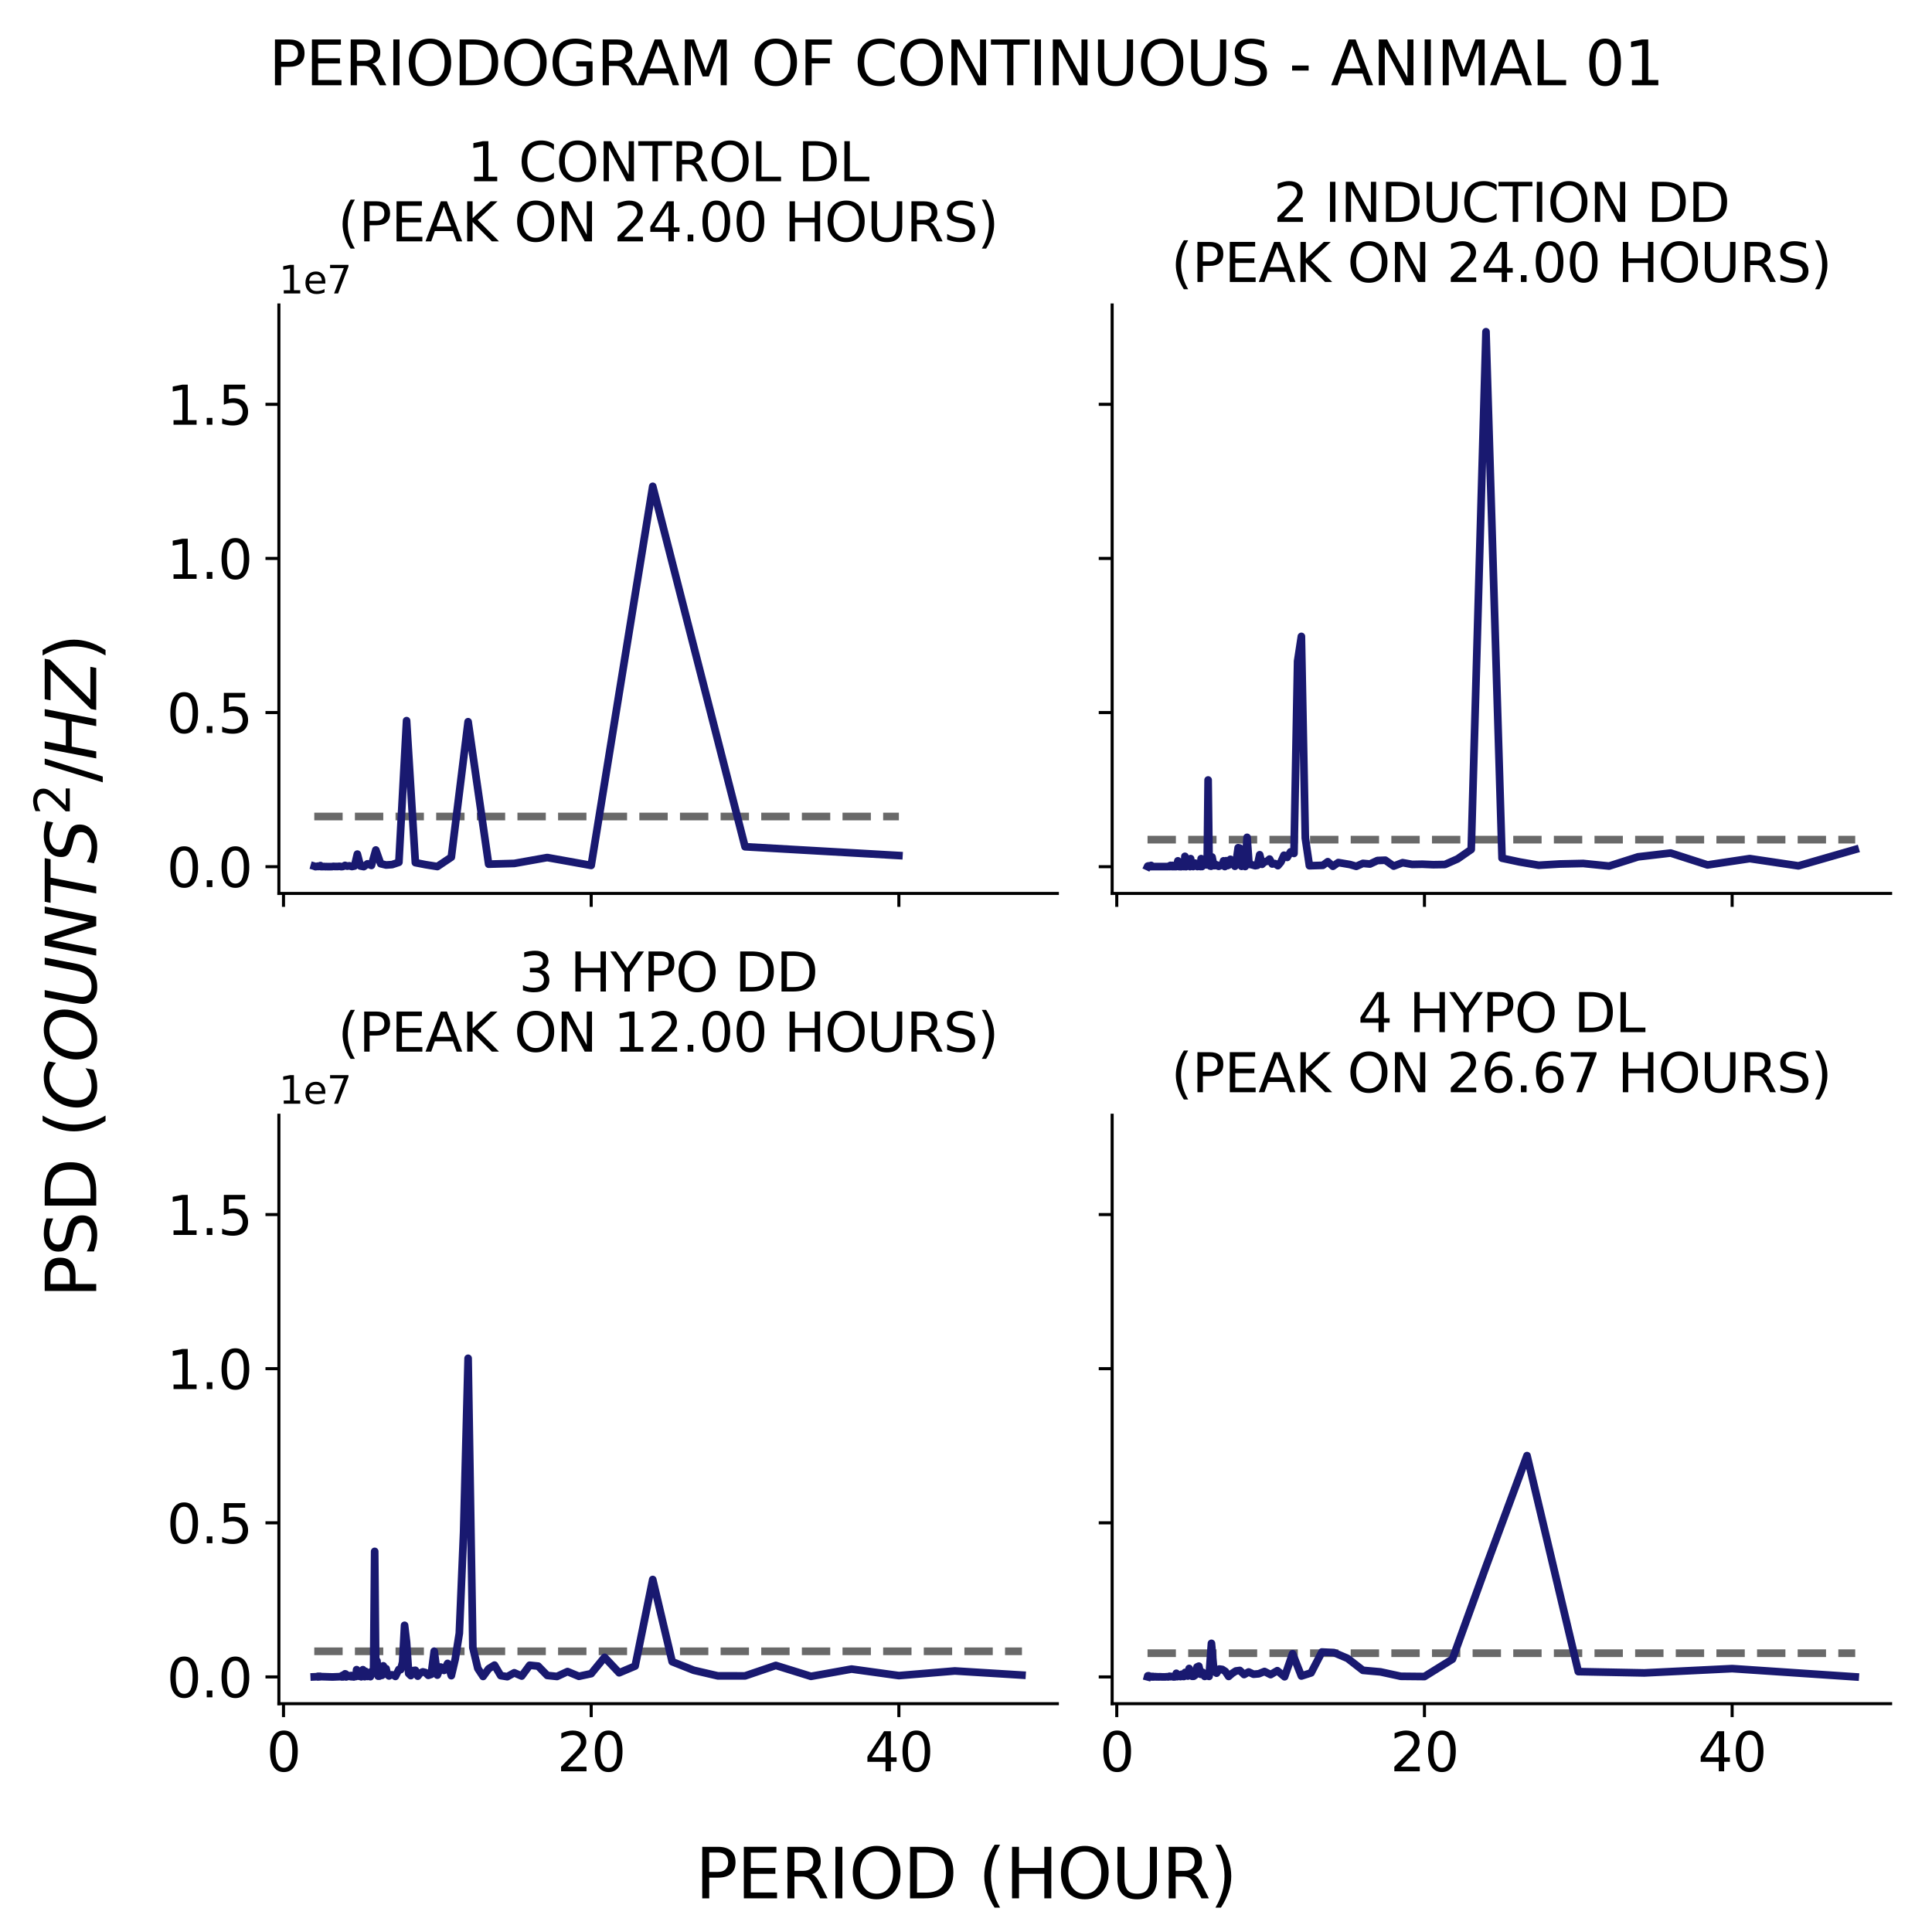 <?xml version="1.0" encoding="utf-8" standalone="no"?>
<!DOCTYPE svg PUBLIC "-//W3C//DTD SVG 1.1//EN"
  "http://www.w3.org/Graphics/SVG/1.1/DTD/svg11.dtd">
<svg xmlns:xlink="http://www.w3.org/1999/xlink" width="504pt" height="504pt" viewBox="0 0 504 504" xmlns="http://www.w3.org/2000/svg" version="1.1">
 <defs>
  <style type="text/css">*{stroke-linejoin: round; stroke-linecap: butt}</style>
 </defs>
 <g id="figure_1">
  <g id="patch_1">
   <path d="M 0 504 
L 504 504 
L 504 0 
L 0 0 
z
" style="fill: #ffffff"/>
  </g>
  <g id="axes_1">
   <g id="patch_2">
    <path d="M 72.754 233.07 
L 275.827 233.07 
L 275.827 79.56 
L 72.754 79.56 
z
" style="fill: #ffffff"/>
   </g>
   <g id="matplotlib.axis_1">
    <g id="xtick_1">
     <g id="line2d_1">
      <defs>
       <path id="m8d2df4ba5f" d="M 0 0 
L 0 3.5 
" style="stroke: #000000; stroke-width: 0.8"/>
      </defs>
      <g>
       <use xlink:href="#m8d2df4ba5f" x="73.958" y="233.07" style="stroke: #000000; stroke-width: 0.8"/>
      </g>
     </g>
    </g>
    <g id="xtick_2">
     <g id="line2d_2">
      <g>
       <use xlink:href="#m8d2df4ba5f" x="154.224" y="233.07" style="stroke: #000000; stroke-width: 0.8"/>
      </g>
     </g>
    </g>
    <g id="xtick_3">
     <g id="line2d_3">
      <g>
       <use xlink:href="#m8d2df4ba5f" x="234.49" y="233.07" style="stroke: #000000; stroke-width: 0.8"/>
      </g>
     </g>
    </g>
   </g>
   <g id="matplotlib.axis_2">
    <g id="ytick_1">
     <g id="line2d_4">
      <defs>
       <path id="m2bab81c37e" d="M 0 0 
L -3.5 0 
" style="stroke: #000000; stroke-width: 0.8"/>
      </defs>
      <g>
       <use xlink:href="#m2bab81c37e" x="72.754" y="226.092" style="stroke: #000000; stroke-width: 0.8"/>
      </g>
     </g>
     <g id="text_1">
      <!-- 0.0 -->
      <g transform="translate(43.49 231.411) scale(0.14 -0.14)">
       <defs>
        <path id="DejaVuSans-30" d="M 2034 4250 
Q 1547 4250 1301 3770 
Q 1056 3291 1056 2328 
Q 1056 1369 1301 889 
Q 1547 409 2034 409 
Q 2525 409 2770 889 
Q 3016 1369 3016 2328 
Q 3016 3291 2770 3770 
Q 2525 4250 2034 4250 
z
M 2034 4750 
Q 2819 4750 3233 4129 
Q 3647 3509 3647 2328 
Q 3647 1150 3233 529 
Q 2819 -91 2034 -91 
Q 1250 -91 836 529 
Q 422 1150 422 2328 
Q 422 3509 836 4129 
Q 1250 4750 2034 4750 
z
" transform="scale(0.016)"/>
        <path id="DejaVuSans-2e" d="M 684 794 
L 1344 794 
L 1344 0 
L 684 0 
L 684 794 
z
" transform="scale(0.016)"/>
       </defs>
       <use xlink:href="#DejaVuSans-30"/>
       <use xlink:href="#DejaVuSans-2e" x="63.623"/>
       <use xlink:href="#DejaVuSans-30" x="95.41"/>
      </g>
     </g>
    </g>
    <g id="ytick_2">
     <g id="line2d_5">
      <g>
       <use xlink:href="#m2bab81c37e" x="72.754" y="185.886" style="stroke: #000000; stroke-width: 0.8"/>
      </g>
     </g>
     <g id="text_2">
      <!-- 0.5 -->
      <g transform="translate(43.49 191.205) scale(0.14 -0.14)">
       <defs>
        <path id="DejaVuSans-35" d="M 691 4666 
L 3169 4666 
L 3169 4134 
L 1269 4134 
L 1269 2991 
Q 1406 3038 1543 3061 
Q 1681 3084 1819 3084 
Q 2600 3084 3056 2656 
Q 3513 2228 3513 1497 
Q 3513 744 3044 326 
Q 2575 -91 1722 -91 
Q 1428 -91 1123 -41 
Q 819 9 494 109 
L 494 744 
Q 775 591 1075 516 
Q 1375 441 1709 441 
Q 2250 441 2565 725 
Q 2881 1009 2881 1497 
Q 2881 1984 2565 2268 
Q 2250 2553 1709 2553 
Q 1456 2553 1204 2497 
Q 953 2441 691 2322 
L 691 4666 
z
" transform="scale(0.016)"/>
       </defs>
       <use xlink:href="#DejaVuSans-30"/>
       <use xlink:href="#DejaVuSans-2e" x="63.623"/>
       <use xlink:href="#DejaVuSans-35" x="95.41"/>
      </g>
     </g>
    </g>
    <g id="ytick_3">
     <g id="line2d_6">
      <g>
       <use xlink:href="#m2bab81c37e" x="72.754" y="145.68" style="stroke: #000000; stroke-width: 0.8"/>
      </g>
     </g>
     <g id="text_3">
      <!-- 1.0 -->
      <g transform="translate(43.49 150.999) scale(0.14 -0.14)">
       <defs>
        <path id="DejaVuSans-31" d="M 794 531 
L 1825 531 
L 1825 4091 
L 703 3866 
L 703 4441 
L 1819 4666 
L 2450 4666 
L 2450 531 
L 3481 531 
L 3481 0 
L 794 0 
L 794 531 
z
" transform="scale(0.016)"/>
       </defs>
       <use xlink:href="#DejaVuSans-31"/>
       <use xlink:href="#DejaVuSans-2e" x="63.623"/>
       <use xlink:href="#DejaVuSans-30" x="95.41"/>
      </g>
     </g>
    </g>
    <g id="ytick_4">
     <g id="line2d_7">
      <g>
       <use xlink:href="#m2bab81c37e" x="72.754" y="105.474" style="stroke: #000000; stroke-width: 0.8"/>
      </g>
     </g>
     <g id="text_4">
      <!-- 1.5 -->
      <g transform="translate(43.49 110.793) scale(0.14 -0.14)">
       <use xlink:href="#DejaVuSans-31"/>
       <use xlink:href="#DejaVuSans-2e" x="63.623"/>
       <use xlink:href="#DejaVuSans-35" x="95.41"/>
      </g>
     </g>
    </g>
    <g id="text_5">
     <!-- 1e7 -->
     <g transform="translate(72.754 76.56) scale(0.1 -0.1)">
      <defs>
       <path id="DejaVuSans-65" d="M 3597 1894 
L 3597 1613 
L 953 1613 
Q 991 1019 1311 708 
Q 1631 397 2203 397 
Q 2534 397 2845 478 
Q 3156 559 3463 722 
L 3463 178 
Q 3153 47 2828 -22 
Q 2503 -91 2169 -91 
Q 1331 -91 842 396 
Q 353 884 353 1716 
Q 353 2575 817 3079 
Q 1281 3584 2069 3584 
Q 2775 3584 3186 3129 
Q 3597 2675 3597 1894 
z
M 3022 2063 
Q 3016 2534 2758 2815 
Q 2500 3097 2075 3097 
Q 1594 3097 1305 2825 
Q 1016 2553 972 2059 
L 3022 2063 
z
" transform="scale(0.016)"/>
       <path id="DejaVuSans-37" d="M 525 4666 
L 3525 4666 
L 3525 4397 
L 1831 0 
L 1172 0 
L 2766 4134 
L 525 4134 
L 525 4666 
z
" transform="scale(0.016)"/>
      </defs>
      <use xlink:href="#DejaVuSans-31"/>
      <use xlink:href="#DejaVuSans-65" x="63.623"/>
      <use xlink:href="#DejaVuSans-37" x="125.146"/>
     </g>
    </g>
   </g>
   <g id="line2d_8">
    <path d="M 81.985 213.008 
L 234.49 213.008 
" clip-path="url(#p934948c704)" style="fill: none; stroke-dasharray: 7.4,3.2; stroke-dashoffset: 0; stroke: #696969; stroke-width: 2"/>
   </g>
   <g id="line2d_9">
    <path d="M 234.49 223.18 
L 194.357 220.889 
L 170.277 126.871 
L 154.224 225.761 
L 142.757 223.706 
L 134.157 225.242 
L 127.469 225.433 
L 122.118 188.276 
L 117.739 223.608 
L 114.091 226.053 
L 111.004 225.559 
L 108.358 225.041 
L 106.064 187.996 
L 104.058 224.953 
L 102.287 225.547 
L 100.713 225.654 
L 99.305 225.315 
L 98.038 221.738 
L 96.891 225.765 
L 95.849 225.346 
L 94.897 226.078 
L 94.024 225.915 
L 93.222 222.812 
L 92.481 225.919 
L 91.795 226.053 
L 91.158 225.866 
L 90.565 225.952 
L 90.011 225.755 
L 89.493 226.033 
L 89.008 226.085 
L 88.552 225.989 
L 88.123 226.048 
L 87.718 226.036 
L 87.336 226.044 
L 86.974 226.002 
L 86.632 226.072 
L 86.307 226.077 
L 85.998 226.079 
L 85.704 226.081 
L 85.425 226.08 
L 85.158 226.067 
L 84.903 226.086 
L 84.66 226.054 
L 84.427 226.058 
L 84.205 226.07 
L 83.991 226.056 
L 83.786 226.078 
L 83.59 225.803 
L 83.401 225.982 
L 83.219 226.038 
L 83.045 226.035 
L 82.876 225.953 
L 82.714 226.052 
L 82.558 226.039 
L 82.407 226.084 
L 82.261 226.077 
L 82.121 225.994 
L 81.985 225.955 
" clip-path="url(#p934948c704)" style="fill: none; stroke: #191970; stroke-width: 2; stroke-linecap: square"/>
   </g>
   <g id="patch_3">
    <path d="M 72.754 233.07 
L 72.754 79.56 
" style="fill: none; stroke: #000000; stroke-width: 0.8; stroke-linejoin: miter; stroke-linecap: square"/>
   </g>
   <g id="patch_4">
    <path d="M 72.754 233.07 
L 275.827 233.07 
" style="fill: none; stroke: #000000; stroke-width: 0.8; stroke-linejoin: miter; stroke-linecap: square"/>
   </g>
   <g id="text_6">
    <!-- 1 CONTROL DL -->
    <g transform="translate(121.912 47.285) scale(0.14 -0.14)">
     <defs>
      <path id="DejaVuSans-20" transform="scale(0.016)"/>
      <path id="DejaVuSans-43" d="M 4122 4306 
L 4122 3641 
Q 3803 3938 3442 4084 
Q 3081 4231 2675 4231 
Q 1875 4231 1450 3742 
Q 1025 3253 1025 2328 
Q 1025 1406 1450 917 
Q 1875 428 2675 428 
Q 3081 428 3442 575 
Q 3803 722 4122 1019 
L 4122 359 
Q 3791 134 3420 21 
Q 3050 -91 2638 -91 
Q 1578 -91 968 557 
Q 359 1206 359 2328 
Q 359 3453 968 4101 
Q 1578 4750 2638 4750 
Q 3056 4750 3426 4639 
Q 3797 4528 4122 4306 
z
" transform="scale(0.016)"/>
      <path id="DejaVuSans-4f" d="M 2522 4238 
Q 1834 4238 1429 3725 
Q 1025 3213 1025 2328 
Q 1025 1447 1429 934 
Q 1834 422 2522 422 
Q 3209 422 3611 934 
Q 4013 1447 4013 2328 
Q 4013 3213 3611 3725 
Q 3209 4238 2522 4238 
z
M 2522 4750 
Q 3503 4750 4090 4092 
Q 4678 3434 4678 2328 
Q 4678 1225 4090 567 
Q 3503 -91 2522 -91 
Q 1538 -91 948 565 
Q 359 1222 359 2328 
Q 359 3434 948 4092 
Q 1538 4750 2522 4750 
z
" transform="scale(0.016)"/>
      <path id="DejaVuSans-4e" d="M 628 4666 
L 1478 4666 
L 3547 763 
L 3547 4666 
L 4159 4666 
L 4159 0 
L 3309 0 
L 1241 3903 
L 1241 0 
L 628 0 
L 628 4666 
z
" transform="scale(0.016)"/>
      <path id="DejaVuSans-54" d="M -19 4666 
L 3928 4666 
L 3928 4134 
L 2272 4134 
L 2272 0 
L 1638 0 
L 1638 4134 
L -19 4134 
L -19 4666 
z
" transform="scale(0.016)"/>
      <path id="DejaVuSans-52" d="M 2841 2188 
Q 3044 2119 3236 1894 
Q 3428 1669 3622 1275 
L 4263 0 
L 3584 0 
L 2988 1197 
Q 2756 1666 2539 1819 
Q 2322 1972 1947 1972 
L 1259 1972 
L 1259 0 
L 628 0 
L 628 4666 
L 2053 4666 
Q 2853 4666 3247 4331 
Q 3641 3997 3641 3322 
Q 3641 2881 3436 2590 
Q 3231 2300 2841 2188 
z
M 1259 4147 
L 1259 2491 
L 2053 2491 
Q 2509 2491 2742 2702 
Q 2975 2913 2975 3322 
Q 2975 3731 2742 3939 
Q 2509 4147 2053 4147 
L 1259 4147 
z
" transform="scale(0.016)"/>
      <path id="DejaVuSans-4c" d="M 628 4666 
L 1259 4666 
L 1259 531 
L 3531 531 
L 3531 0 
L 628 0 
L 628 4666 
z
" transform="scale(0.016)"/>
      <path id="DejaVuSans-44" d="M 1259 4147 
L 1259 519 
L 2022 519 
Q 2988 519 3436 956 
Q 3884 1394 3884 2338 
Q 3884 3275 3436 3711 
Q 2988 4147 2022 4147 
L 1259 4147 
z
M 628 4666 
L 1925 4666 
Q 3281 4666 3915 4102 
Q 4550 3538 4550 2338 
Q 4550 1131 3912 565 
Q 3275 0 1925 0 
L 628 0 
L 628 4666 
z
" transform="scale(0.016)"/>
     </defs>
     <use xlink:href="#DejaVuSans-31"/>
     <use xlink:href="#DejaVuSans-20" x="63.623"/>
     <use xlink:href="#DejaVuSans-43" x="95.41"/>
     <use xlink:href="#DejaVuSans-4f" x="165.234"/>
     <use xlink:href="#DejaVuSans-4e" x="243.945"/>
     <use xlink:href="#DejaVuSans-54" x="318.75"/>
     <use xlink:href="#DejaVuSans-52" x="379.834"/>
     <use xlink:href="#DejaVuSans-4f" x="449.316"/>
     <use xlink:href="#DejaVuSans-4c" x="528.027"/>
     <use xlink:href="#DejaVuSans-20" x="583.74"/>
     <use xlink:href="#DejaVuSans-44" x="615.527"/>
     <use xlink:href="#DejaVuSans-4c" x="692.529"/>
    </g>
    <!-- (PEAK ON 24.00 HOURS) -->
    <g transform="translate(88.139 62.962) scale(0.14 -0.14)">
     <defs>
      <path id="DejaVuSans-28" d="M 1984 4856 
Q 1566 4138 1362 3434 
Q 1159 2731 1159 2009 
Q 1159 1288 1364 580 
Q 1569 -128 1984 -844 
L 1484 -844 
Q 1016 -109 783 600 
Q 550 1309 550 2009 
Q 550 2706 781 3412 
Q 1013 4119 1484 4856 
L 1984 4856 
z
" transform="scale(0.016)"/>
      <path id="DejaVuSans-50" d="M 1259 4147 
L 1259 2394 
L 2053 2394 
Q 2494 2394 2734 2622 
Q 2975 2850 2975 3272 
Q 2975 3691 2734 3919 
Q 2494 4147 2053 4147 
L 1259 4147 
z
M 628 4666 
L 2053 4666 
Q 2838 4666 3239 4311 
Q 3641 3956 3641 3272 
Q 3641 2581 3239 2228 
Q 2838 1875 2053 1875 
L 1259 1875 
L 1259 0 
L 628 0 
L 628 4666 
z
" transform="scale(0.016)"/>
      <path id="DejaVuSans-45" d="M 628 4666 
L 3578 4666 
L 3578 4134 
L 1259 4134 
L 1259 2753 
L 3481 2753 
L 3481 2222 
L 1259 2222 
L 1259 531 
L 3634 531 
L 3634 0 
L 628 0 
L 628 4666 
z
" transform="scale(0.016)"/>
      <path id="DejaVuSans-41" d="M 2188 4044 
L 1331 1722 
L 3047 1722 
L 2188 4044 
z
M 1831 4666 
L 2547 4666 
L 4325 0 
L 3669 0 
L 3244 1197 
L 1141 1197 
L 716 0 
L 50 0 
L 1831 4666 
z
" transform="scale(0.016)"/>
      <path id="DejaVuSans-4b" d="M 628 4666 
L 1259 4666 
L 1259 2694 
L 3353 4666 
L 4166 4666 
L 1850 2491 
L 4331 0 
L 3500 0 
L 1259 2247 
L 1259 0 
L 628 0 
L 628 4666 
z
" transform="scale(0.016)"/>
      <path id="DejaVuSans-32" d="M 1228 531 
L 3431 531 
L 3431 0 
L 469 0 
L 469 531 
Q 828 903 1448 1529 
Q 2069 2156 2228 2338 
Q 2531 2678 2651 2914 
Q 2772 3150 2772 3378 
Q 2772 3750 2511 3984 
Q 2250 4219 1831 4219 
Q 1534 4219 1204 4116 
Q 875 4013 500 3803 
L 500 4441 
Q 881 4594 1212 4672 
Q 1544 4750 1819 4750 
Q 2544 4750 2975 4387 
Q 3406 4025 3406 3419 
Q 3406 3131 3298 2873 
Q 3191 2616 2906 2266 
Q 2828 2175 2409 1742 
Q 1991 1309 1228 531 
z
" transform="scale(0.016)"/>
      <path id="DejaVuSans-34" d="M 2419 4116 
L 825 1625 
L 2419 1625 
L 2419 4116 
z
M 2253 4666 
L 3047 4666 
L 3047 1625 
L 3713 1625 
L 3713 1100 
L 3047 1100 
L 3047 0 
L 2419 0 
L 2419 1100 
L 313 1100 
L 313 1709 
L 2253 4666 
z
" transform="scale(0.016)"/>
      <path id="DejaVuSans-48" d="M 628 4666 
L 1259 4666 
L 1259 2753 
L 3553 2753 
L 3553 4666 
L 4184 4666 
L 4184 0 
L 3553 0 
L 3553 2222 
L 1259 2222 
L 1259 0 
L 628 0 
L 628 4666 
z
" transform="scale(0.016)"/>
      <path id="DejaVuSans-55" d="M 556 4666 
L 1191 4666 
L 1191 1831 
Q 1191 1081 1462 751 
Q 1734 422 2344 422 
Q 2950 422 3222 751 
Q 3494 1081 3494 1831 
L 3494 4666 
L 4128 4666 
L 4128 1753 
Q 4128 841 3676 375 
Q 3225 -91 2344 -91 
Q 1459 -91 1007 375 
Q 556 841 556 1753 
L 556 4666 
z
" transform="scale(0.016)"/>
      <path id="DejaVuSans-53" d="M 3425 4513 
L 3425 3897 
Q 3066 4069 2747 4153 
Q 2428 4238 2131 4238 
Q 1616 4238 1336 4038 
Q 1056 3838 1056 3469 
Q 1056 3159 1242 3001 
Q 1428 2844 1947 2747 
L 2328 2669 
Q 3034 2534 3370 2195 
Q 3706 1856 3706 1288 
Q 3706 609 3251 259 
Q 2797 -91 1919 -91 
Q 1588 -91 1214 -16 
Q 841 59 441 206 
L 441 856 
Q 825 641 1194 531 
Q 1563 422 1919 422 
Q 2459 422 2753 634 
Q 3047 847 3047 1241 
Q 3047 1584 2836 1778 
Q 2625 1972 2144 2069 
L 1759 2144 
Q 1053 2284 737 2584 
Q 422 2884 422 3419 
Q 422 4038 858 4394 
Q 1294 4750 2059 4750 
Q 2388 4750 2728 4690 
Q 3069 4631 3425 4513 
z
" transform="scale(0.016)"/>
      <path id="DejaVuSans-29" d="M 513 4856 
L 1013 4856 
Q 1481 4119 1714 3412 
Q 1947 2706 1947 2009 
Q 1947 1309 1714 600 
Q 1481 -109 1013 -844 
L 513 -844 
Q 928 -128 1133 580 
Q 1338 1288 1338 2009 
Q 1338 2731 1133 3434 
Q 928 4138 513 4856 
z
" transform="scale(0.016)"/>
     </defs>
     <use xlink:href="#DejaVuSans-28"/>
     <use xlink:href="#DejaVuSans-50" x="39.014"/>
     <use xlink:href="#DejaVuSans-45" x="99.316"/>
     <use xlink:href="#DejaVuSans-41" x="162.5"/>
     <use xlink:href="#DejaVuSans-4b" x="230.908"/>
     <use xlink:href="#DejaVuSans-20" x="296.484"/>
     <use xlink:href="#DejaVuSans-4f" x="328.271"/>
     <use xlink:href="#DejaVuSans-4e" x="406.982"/>
     <use xlink:href="#DejaVuSans-20" x="481.787"/>
     <use xlink:href="#DejaVuSans-32" x="513.574"/>
     <use xlink:href="#DejaVuSans-34" x="577.197"/>
     <use xlink:href="#DejaVuSans-2e" x="640.82"/>
     <use xlink:href="#DejaVuSans-30" x="672.607"/>
     <use xlink:href="#DejaVuSans-30" x="736.23"/>
     <use xlink:href="#DejaVuSans-20" x="799.854"/>
     <use xlink:href="#DejaVuSans-48" x="831.641"/>
     <use xlink:href="#DejaVuSans-4f" x="906.836"/>
     <use xlink:href="#DejaVuSans-55" x="985.547"/>
     <use xlink:href="#DejaVuSans-52" x="1058.74"/>
     <use xlink:href="#DejaVuSans-53" x="1128.223"/>
     <use xlink:href="#DejaVuSans-29" x="1191.699"/>
    </g>
   </g>
  </g>
  <g id="axes_2">
   <g id="patch_5">
    <path d="M 290.127 233.07 
L 493.2 233.07 
L 493.2 79.56 
L 290.127 79.56 
z
" style="fill: #ffffff"/>
   </g>
   <g id="matplotlib.axis_3">
    <g id="xtick_4">
     <g id="line2d_10">
      <g>
       <use xlink:href="#m8d2df4ba5f" x="291.331" y="233.07" style="stroke: #000000; stroke-width: 0.8"/>
      </g>
     </g>
    </g>
    <g id="xtick_5">
     <g id="line2d_11">
      <g>
       <use xlink:href="#m8d2df4ba5f" x="371.597" y="233.07" style="stroke: #000000; stroke-width: 0.8"/>
      </g>
     </g>
    </g>
    <g id="xtick_6">
     <g id="line2d_12">
      <g>
       <use xlink:href="#m8d2df4ba5f" x="451.863" y="233.07" style="stroke: #000000; stroke-width: 0.8"/>
      </g>
     </g>
    </g>
   </g>
   <g id="matplotlib.axis_4">
    <g id="ytick_5">
     <g id="line2d_13">
      <g>
       <use xlink:href="#m2bab81c37e" x="290.127" y="226.092" style="stroke: #000000; stroke-width: 0.8"/>
      </g>
     </g>
    </g>
    <g id="ytick_6">
     <g id="line2d_14">
      <g>
       <use xlink:href="#m2bab81c37e" x="290.127" y="185.886" style="stroke: #000000; stroke-width: 0.8"/>
      </g>
     </g>
    </g>
    <g id="ytick_7">
     <g id="line2d_15">
      <g>
       <use xlink:href="#m2bab81c37e" x="290.127" y="145.68" style="stroke: #000000; stroke-width: 0.8"/>
      </g>
     </g>
    </g>
    <g id="ytick_8">
     <g id="line2d_16">
      <g>
       <use xlink:href="#m2bab81c37e" x="290.127" y="105.474" style="stroke: #000000; stroke-width: 0.8"/>
      </g>
     </g>
    </g>
   </g>
   <g id="line2d_17">
    <path d="M 299.358 219.042 
L 483.969 219.042 
" clip-path="url(#p0159933bfd)" style="fill: none; stroke-dasharray: 7.4,3.2; stroke-dashoffset: 0; stroke: #696969; stroke-width: 2"/>
   </g>
   <g id="line2d_18">
    <path d="M 483.969 221.609 
L 469.151 225.875 
L 456.45 223.984 
L 445.442 225.634 
L 435.81 222.53 
L 427.311 223.526 
L 419.757 225.93 
L 412.997 225.25 
L 406.914 225.388 
L 401.41 225.717 
L 396.406 224.856 
L 391.838 223.877 
L 387.65 86.538 
L 383.797 221.599 
L 380.241 224.064 
L 376.948 225.521 
L 373.89 225.571 
L 371.043 225.448 
L 368.386 225.499 
L 365.901 225.046 
L 363.57 225.942 
L 361.381 224.401 
L 359.321 224.486 
L 357.378 225.396 
L 355.544 225.23 
L 353.808 226.004 
L 352.164 225.527 
L 349.123 225.013 
L 347.713 225.985 
L 346.371 224.793 
L 345.091 225.735 
L 341.584 225.842 
L 340.515 218.629 
L 339.491 166.021 
L 338.508 172.472 
L 337.564 222.631 
L 336.658 222.226 
L 335.786 223.673 
L 334.947 223.103 
L 334.14 224.903 
L 333.361 225.824 
L 332.611 225.28 
L 331.886 225.389 
L 331.187 224.105 
L 330.512 224.695 
L 329.859 224.841 
L 329.227 225.473 
L 328.616 222.979 
L 328.024 225.73 
L 327.451 225.839 
L 326.356 225.534 
L 325.833 225.483 
L 325.326 218.438 
L 324.833 226.047 
L 324.355 225.04 
L 323.89 225.998 
L 323.437 221.244 
L 322.998 221.144 
L 322.57 224.175 
L 322.153 225.983 
L 321.748 224.796 
L 321.353 224.716 
L 320.968 224.169 
L 320.593 225.641 
L 320.227 225.8 
L 319.87 224.529 
L 319.522 226.059 
L 319.182 224.565 
L 318.851 225.758 
L 318.527 225.734 
L 317.902 225.994 
L 317.6 225.687 
L 317.305 225.827 
L 317.016 225.452 
L 316.734 225.825 
L 316.458 224.899 
L 316.188 223.566 
L 315.923 225.979 
L 315.664 225.908 
L 315.411 224.036 
L 315.163 203.476 
L 314.919 225.382 
L 314.681 225.623 
L 314.448 224.364 
L 314.219 224.482 
L 313.994 225.404 
L 313.558 226.054 
L 313.347 223.997 
L 313.139 226.064 
L 312.935 225.367 
L 312.735 225.981 
L 312.346 226.057 
L 312.157 225.474 
L 311.971 225.803 
L 311.788 225.169 
L 311.609 225.385 
L 311.259 226.057 
L 310.921 224.888 
L 310.757 225.224 
L 310.595 223.99 
L 310.436 226.078 
L 309.973 225.512 
L 309.824 224.329 
L 309.678 224.639 
L 309.391 226.087 
L 309.251 225.907 
L 309.113 223.396 
L 308.977 225.895 
L 308.844 226.066 
L 308.712 225.953 
L 308.454 225.1 
L 308.328 226.036 
L 308.204 226.083 
L 308.082 225.645 
L 307.962 226.092 
L 307.843 225.822 
L 307.61 226.078 
L 307.384 225.725 
L 307.273 224.57 
L 307.057 225.595 
L 306.845 226.069 
L 305.962 226.075 
L 305.87 225.758 
L 305.779 226.077 
L 305.689 225.944 
L 305.601 226.057 
L 305.513 225.866 
L 305.426 226.011 
L 305.341 225.756 
L 305.173 226.068 
L 305.091 226.074 
L 305.009 225.92 
L 304.929 226.003 
L 304.771 226.066 
L 300.326 226.062 
L 300.291 225.762 
L 300.222 225.869 
L 300.154 226.092 
L 300.087 226.018 
L 299.989 226.092 
L 299.957 225.957 
L 299.893 226.082 
L 299.799 226.03 
L 299.768 226.08 
L 299.676 226.071 
L 299.646 225.882 
L 299.587 226.042 
L 299.442 226.091 
L 299.414 225.943 
L 299.358 226.063 
" clip-path="url(#p0159933bfd)" style="fill: none; stroke: #191970; stroke-width: 2; stroke-linecap: square"/>
   </g>
   <g id="patch_6">
    <path d="M 290.127 233.07 
L 290.127 79.56 
" style="fill: none; stroke: #000000; stroke-width: 0.8; stroke-linejoin: miter; stroke-linecap: square"/>
   </g>
   <g id="patch_7">
    <path d="M 290.127 233.07 
L 493.2 233.07 
" style="fill: none; stroke: #000000; stroke-width: 0.8; stroke-linejoin: miter; stroke-linecap: square"/>
   </g>
   <g id="text_7">
    <!-- 2 INDUCTION DD -->
    <g transform="translate(332.19 57.883) scale(0.14 -0.14)">
     <defs>
      <path id="DejaVuSans-49" d="M 628 4666 
L 1259 4666 
L 1259 0 
L 628 0 
L 628 4666 
z
" transform="scale(0.016)"/>
     </defs>
     <use xlink:href="#DejaVuSans-32"/>
     <use xlink:href="#DejaVuSans-20" x="63.623"/>
     <use xlink:href="#DejaVuSans-49" x="95.41"/>
     <use xlink:href="#DejaVuSans-4e" x="124.902"/>
     <use xlink:href="#DejaVuSans-44" x="199.707"/>
     <use xlink:href="#DejaVuSans-55" x="276.709"/>
     <use xlink:href="#DejaVuSans-43" x="349.902"/>
     <use xlink:href="#DejaVuSans-54" x="419.727"/>
     <use xlink:href="#DejaVuSans-49" x="480.811"/>
     <use xlink:href="#DejaVuSans-4f" x="510.303"/>
     <use xlink:href="#DejaVuSans-4e" x="589.014"/>
     <use xlink:href="#DejaVuSans-20" x="663.818"/>
     <use xlink:href="#DejaVuSans-44" x="695.605"/>
     <use xlink:href="#DejaVuSans-44" x="772.607"/>
    </g>
    <!-- (PEAK ON 24.00 HOURS) -->
    <g transform="translate(305.512 73.56) scale(0.14 -0.14)">
     <use xlink:href="#DejaVuSans-28"/>
     <use xlink:href="#DejaVuSans-50" x="39.014"/>
     <use xlink:href="#DejaVuSans-45" x="99.316"/>
     <use xlink:href="#DejaVuSans-41" x="162.5"/>
     <use xlink:href="#DejaVuSans-4b" x="230.908"/>
     <use xlink:href="#DejaVuSans-20" x="296.484"/>
     <use xlink:href="#DejaVuSans-4f" x="328.271"/>
     <use xlink:href="#DejaVuSans-4e" x="406.982"/>
     <use xlink:href="#DejaVuSans-20" x="481.787"/>
     <use xlink:href="#DejaVuSans-32" x="513.574"/>
     <use xlink:href="#DejaVuSans-34" x="577.197"/>
     <use xlink:href="#DejaVuSans-2e" x="640.82"/>
     <use xlink:href="#DejaVuSans-30" x="672.607"/>
     <use xlink:href="#DejaVuSans-30" x="736.23"/>
     <use xlink:href="#DejaVuSans-20" x="799.854"/>
     <use xlink:href="#DejaVuSans-48" x="831.641"/>
     <use xlink:href="#DejaVuSans-4f" x="906.836"/>
     <use xlink:href="#DejaVuSans-55" x="985.547"/>
     <use xlink:href="#DejaVuSans-52" x="1058.74"/>
     <use xlink:href="#DejaVuSans-53" x="1128.223"/>
     <use xlink:href="#DejaVuSans-29" x="1191.699"/>
    </g>
   </g>
  </g>
  <g id="axes_3">
   <g id="patch_8">
    <path d="M 72.754 444.44 
L 275.827 444.44 
L 275.827 290.93 
L 72.754 290.93 
z
" style="fill: #ffffff"/>
   </g>
   <g id="matplotlib.axis_5">
    <g id="xtick_7">
     <g id="line2d_19">
      <g>
       <use xlink:href="#m8d2df4ba5f" x="73.958" y="444.44" style="stroke: #000000; stroke-width: 0.8"/>
      </g>
     </g>
     <g id="text_8">
      <!-- 0 -->
      <g transform="translate(69.504 462.078) scale(0.14 -0.14)">
       <use xlink:href="#DejaVuSans-30"/>
      </g>
     </g>
    </g>
    <g id="xtick_8">
     <g id="line2d_20">
      <g>
       <use xlink:href="#m8d2df4ba5f" x="154.224" y="444.44" style="stroke: #000000; stroke-width: 0.8"/>
      </g>
     </g>
     <g id="text_9">
      <!-- 20 -->
      <g transform="translate(145.316 462.078) scale(0.14 -0.14)">
       <use xlink:href="#DejaVuSans-32"/>
       <use xlink:href="#DejaVuSans-30" x="63.623"/>
      </g>
     </g>
    </g>
    <g id="xtick_9">
     <g id="line2d_21">
      <g>
       <use xlink:href="#m8d2df4ba5f" x="234.49" y="444.44" style="stroke: #000000; stroke-width: 0.8"/>
      </g>
     </g>
     <g id="text_10">
      <!-- 40 -->
      <g transform="translate(225.583 462.078) scale(0.14 -0.14)">
       <use xlink:href="#DejaVuSans-34"/>
       <use xlink:href="#DejaVuSans-30" x="63.623"/>
      </g>
     </g>
    </g>
   </g>
   <g id="matplotlib.axis_6">
    <g id="ytick_9">
     <g id="line2d_22">
      <g>
       <use xlink:href="#m2bab81c37e" x="72.754" y="437.462" style="stroke: #000000; stroke-width: 0.8"/>
      </g>
     </g>
     <g id="text_11">
      <!-- 0.0 -->
      <g transform="translate(43.49 442.781) scale(0.14 -0.14)">
       <use xlink:href="#DejaVuSans-30"/>
       <use xlink:href="#DejaVuSans-2e" x="63.623"/>
       <use xlink:href="#DejaVuSans-30" x="95.41"/>
      </g>
     </g>
    </g>
    <g id="ytick_10">
     <g id="line2d_23">
      <g>
       <use xlink:href="#m2bab81c37e" x="72.754" y="397.256" style="stroke: #000000; stroke-width: 0.8"/>
      </g>
     </g>
     <g id="text_12">
      <!-- 0.5 -->
      <g transform="translate(43.49 402.575) scale(0.14 -0.14)">
       <use xlink:href="#DejaVuSans-30"/>
       <use xlink:href="#DejaVuSans-2e" x="63.623"/>
       <use xlink:href="#DejaVuSans-35" x="95.41"/>
      </g>
     </g>
    </g>
    <g id="ytick_11">
     <g id="line2d_24">
      <g>
       <use xlink:href="#m2bab81c37e" x="72.754" y="357.05" style="stroke: #000000; stroke-width: 0.8"/>
      </g>
     </g>
     <g id="text_13">
      <!-- 1.0 -->
      <g transform="translate(43.49 362.369) scale(0.14 -0.14)">
       <use xlink:href="#DejaVuSans-31"/>
       <use xlink:href="#DejaVuSans-2e" x="63.623"/>
       <use xlink:href="#DejaVuSans-30" x="95.41"/>
      </g>
     </g>
    </g>
    <g id="ytick_12">
     <g id="line2d_25">
      <g>
       <use xlink:href="#m2bab81c37e" x="72.754" y="316.844" style="stroke: #000000; stroke-width: 0.8"/>
      </g>
     </g>
     <g id="text_14">
      <!-- 1.5 -->
      <g transform="translate(43.49 322.163) scale(0.14 -0.14)">
       <use xlink:href="#DejaVuSans-31"/>
       <use xlink:href="#DejaVuSans-2e" x="63.623"/>
       <use xlink:href="#DejaVuSans-35" x="95.41"/>
      </g>
     </g>
    </g>
    <g id="text_15">
     <!-- 1e7 -->
     <g transform="translate(72.754 287.93) scale(0.1 -0.1)">
      <use xlink:href="#DejaVuSans-31"/>
      <use xlink:href="#DejaVuSans-65" x="63.623"/>
      <use xlink:href="#DejaVuSans-37" x="125.146"/>
     </g>
    </g>
   </g>
   <g id="line2d_26">
    <path d="M 81.985 430.772 
L 266.596 430.772 
" clip-path="url(#p1bb539a702)" style="fill: none; stroke-dasharray: 7.4,3.2; stroke-dashoffset: 0; stroke: #696969; stroke-width: 2"/>
   </g>
   <g id="line2d_27">
    <path d="M 266.596 436.978 
L 249.084 435.902 
L 234.49 437.113 
L 222.141 435.411 
L 211.557 437.307 
L 202.384 434.461 
L 194.357 437.189 
L 187.275 437.187 
L 180.979 435.725 
L 175.347 433.484 
L 170.277 412.045 
L 165.691 434.622 
L 161.521 436.383 
L 157.714 432.337 
L 154.224 436.604 
L 151.013 437.297 
L 148.05 436.063 
L 145.306 437.338 
L 142.757 437.071 
L 140.385 434.639 
L 138.171 434.412 
L 136.099 437.233 
L 134.157 436.378 
L 132.333 437.395 
L 130.616 437.119 
L 128.998 434.378 
L 127.469 435.329 
L 126.022 437.335 
L 124.652 435.245 
L 123.352 429.812 
L 122.118 354.34 
L 120.943 399.63 
L 119.824 426.085 
L 118.758 432.788 
L 117.739 437.13 
L 116.767 433.936 
L 115.836 435.758 
L 114.945 434.875 
L 114.091 436.984 
L 113.272 430.747 
L 112.486 436.789 
L 111.73 437.041 
L 111.004 436.327 
L 110.305 436.141 
L 109.632 436.426 
L 108.983 437.254 
L 108.358 435.73 
L 107.754 435.807 
L 107.172 437.113 
L 106.609 436.562 
L 106.064 428.392 
L 105.538 423.996 
L 105.029 433.59 
L 104.536 435.556 
L 104.058 435.499 
L 103.146 437.324 
L 102.71 437.023 
L 102.287 436.908 
L 101.877 436.954 
L 101.478 437.2 
L 101.09 436.867 
L 100.713 435.291 
L 100.347 435.838 
L 99.99 434.567 
L 99.643 437.051 
L 99.305 436.148 
L 98.976 437.249 
L 98.655 437.259 
L 98.343 433.276 
L 98.038 436.457 
L 97.741 404.712 
L 97.45 436.531 
L 97.167 436.394 
L 96.891 436.059 
L 96.621 437.392 
L 96.358 437.229 
L 96.1 436.861 
L 95.849 437.33 
L 95.362 436.01 
L 95.127 437.393 
L 94.897 436.833 
L 94.672 435.574 
L 94.451 437.272 
L 94.236 437.425 
L 94.024 436.216 
L 93.818 437.043 
L 93.615 437.276 
L 93.416 436.527 
L 93.222 436.307 
L 93.031 435.562 
L 92.844 437.349 
L 92.661 437.019 
L 92.305 437.458 
L 92.131 437.136 
L 91.962 437.409 
L 91.795 437.416 
L 91.631 437.089 
L 91.471 437.389 
L 91.313 437.146 
L 90.856 437.16 
L 90.709 437.038 
L 90.565 437.388 
L 90.423 437.264 
L 90.283 437.46 
L 90.146 436.689 
L 90.011 436.657 
L 89.879 437.136 
L 89.748 437.097 
L 89.493 437.453 
L 89.369 437.032 
L 89.126 437.457 
L 88.891 437.306 
L 88.552 437.395 
L 86.974 437.461 
L 86.386 437.46 
L 83.542 437.372 
L 83.495 437.296 
L 83.448 437.426 
L 83.219 437.42 
L 83.088 437.442 
L 83.045 437.297 
L 83.002 437.395 
L 82.918 437.458 
L 82.876 437.315 
L 82.795 437.4 
L 81.985 437.436 
L 81.985 437.436 
" clip-path="url(#p1bb539a702)" style="fill: none; stroke: #191970; stroke-width: 2; stroke-linecap: square"/>
   </g>
   <g id="patch_9">
    <path d="M 72.754 444.44 
L 72.754 290.93 
" style="fill: none; stroke: #000000; stroke-width: 0.8; stroke-linejoin: miter; stroke-linecap: square"/>
   </g>
   <g id="patch_10">
    <path d="M 72.754 444.44 
L 275.827 444.44 
" style="fill: none; stroke: #000000; stroke-width: 0.8; stroke-linejoin: miter; stroke-linecap: square"/>
   </g>
   <g id="text_16">
    <!-- 3 HYPO DD -->
    <g transform="translate(135.337 258.655) scale(0.14 -0.14)">
     <defs>
      <path id="DejaVuSans-33" d="M 2597 2516 
Q 3050 2419 3304 2112 
Q 3559 1806 3559 1356 
Q 3559 666 3084 287 
Q 2609 -91 1734 -91 
Q 1441 -91 1130 -33 
Q 819 25 488 141 
L 488 750 
Q 750 597 1062 519 
Q 1375 441 1716 441 
Q 2309 441 2620 675 
Q 2931 909 2931 1356 
Q 2931 1769 2642 2001 
Q 2353 2234 1838 2234 
L 1294 2234 
L 1294 2753 
L 1863 2753 
Q 2328 2753 2575 2939 
Q 2822 3125 2822 3475 
Q 2822 3834 2567 4026 
Q 2313 4219 1838 4219 
Q 1578 4219 1281 4162 
Q 984 4106 628 3988 
L 628 4550 
Q 988 4650 1302 4700 
Q 1616 4750 1894 4750 
Q 2613 4750 3031 4423 
Q 3450 4097 3450 3541 
Q 3450 3153 3228 2886 
Q 3006 2619 2597 2516 
z
" transform="scale(0.016)"/>
      <path id="DejaVuSans-59" d="M -13 4666 
L 666 4666 
L 1959 2747 
L 3244 4666 
L 3922 4666 
L 2272 2222 
L 2272 0 
L 1638 0 
L 1638 2222 
L -13 4666 
z
" transform="scale(0.016)"/>
     </defs>
     <use xlink:href="#DejaVuSans-33"/>
     <use xlink:href="#DejaVuSans-20" x="63.623"/>
     <use xlink:href="#DejaVuSans-48" x="95.41"/>
     <use xlink:href="#DejaVuSans-59" x="170.605"/>
     <use xlink:href="#DejaVuSans-50" x="231.689"/>
     <use xlink:href="#DejaVuSans-4f" x="291.992"/>
     <use xlink:href="#DejaVuSans-20" x="370.703"/>
     <use xlink:href="#DejaVuSans-44" x="402.49"/>
     <use xlink:href="#DejaVuSans-44" x="479.492"/>
    </g>
    <!-- (PEAK ON 12.00 HOURS) -->
    <g transform="translate(88.139 274.332) scale(0.14 -0.14)">
     <use xlink:href="#DejaVuSans-28"/>
     <use xlink:href="#DejaVuSans-50" x="39.014"/>
     <use xlink:href="#DejaVuSans-45" x="99.316"/>
     <use xlink:href="#DejaVuSans-41" x="162.5"/>
     <use xlink:href="#DejaVuSans-4b" x="230.908"/>
     <use xlink:href="#DejaVuSans-20" x="296.484"/>
     <use xlink:href="#DejaVuSans-4f" x="328.271"/>
     <use xlink:href="#DejaVuSans-4e" x="406.982"/>
     <use xlink:href="#DejaVuSans-20" x="481.787"/>
     <use xlink:href="#DejaVuSans-31" x="513.574"/>
     <use xlink:href="#DejaVuSans-32" x="577.197"/>
     <use xlink:href="#DejaVuSans-2e" x="640.82"/>
     <use xlink:href="#DejaVuSans-30" x="672.607"/>
     <use xlink:href="#DejaVuSans-30" x="736.23"/>
     <use xlink:href="#DejaVuSans-20" x="799.854"/>
     <use xlink:href="#DejaVuSans-48" x="831.641"/>
     <use xlink:href="#DejaVuSans-4f" x="906.836"/>
     <use xlink:href="#DejaVuSans-55" x="985.547"/>
     <use xlink:href="#DejaVuSans-52" x="1058.74"/>
     <use xlink:href="#DejaVuSans-53" x="1128.223"/>
     <use xlink:href="#DejaVuSans-29" x="1191.699"/>
    </g>
   </g>
  </g>
  <g id="axes_4">
   <g id="patch_11">
    <path d="M 290.127 444.44 
L 493.2 444.44 
L 493.2 290.93 
L 290.127 290.93 
z
" style="fill: #ffffff"/>
   </g>
   <g id="matplotlib.axis_7">
    <g id="xtick_10">
     <g id="line2d_28">
      <g>
       <use xlink:href="#m8d2df4ba5f" x="291.331" y="444.44" style="stroke: #000000; stroke-width: 0.8"/>
      </g>
     </g>
     <g id="text_17">
      <!-- 0 -->
      <g transform="translate(286.877 462.078) scale(0.14 -0.14)">
       <use xlink:href="#DejaVuSans-30"/>
      </g>
     </g>
    </g>
    <g id="xtick_11">
     <g id="line2d_29">
      <g>
       <use xlink:href="#m8d2df4ba5f" x="371.597" y="444.44" style="stroke: #000000; stroke-width: 0.8"/>
      </g>
     </g>
     <g id="text_18">
      <!-- 20 -->
      <g transform="translate(362.689 462.078) scale(0.14 -0.14)">
       <use xlink:href="#DejaVuSans-32"/>
       <use xlink:href="#DejaVuSans-30" x="63.623"/>
      </g>
     </g>
    </g>
    <g id="xtick_12">
     <g id="line2d_30">
      <g>
       <use xlink:href="#m8d2df4ba5f" x="451.863" y="444.44" style="stroke: #000000; stroke-width: 0.8"/>
      </g>
     </g>
     <g id="text_19">
      <!-- 40 -->
      <g transform="translate(442.956 462.078) scale(0.14 -0.14)">
       <use xlink:href="#DejaVuSans-34"/>
       <use xlink:href="#DejaVuSans-30" x="63.623"/>
      </g>
     </g>
    </g>
   </g>
   <g id="matplotlib.axis_8">
    <g id="ytick_13">
     <g id="line2d_31">
      <g>
       <use xlink:href="#m2bab81c37e" x="290.127" y="437.462" style="stroke: #000000; stroke-width: 0.8"/>
      </g>
     </g>
    </g>
    <g id="ytick_14">
     <g id="line2d_32">
      <g>
       <use xlink:href="#m2bab81c37e" x="290.127" y="397.256" style="stroke: #000000; stroke-width: 0.8"/>
      </g>
     </g>
    </g>
    <g id="ytick_15">
     <g id="line2d_33">
      <g>
       <use xlink:href="#m2bab81c37e" x="290.127" y="357.05" style="stroke: #000000; stroke-width: 0.8"/>
      </g>
     </g>
    </g>
    <g id="ytick_16">
     <g id="line2d_34">
      <g>
       <use xlink:href="#m2bab81c37e" x="290.127" y="316.844" style="stroke: #000000; stroke-width: 0.8"/>
      </g>
     </g>
    </g>
   </g>
   <g id="line2d_35">
    <path d="M 299.358 431.272 
L 483.969 431.272 
" clip-path="url(#p462ac527c8)" style="fill: none; stroke-dasharray: 7.4,3.2; stroke-dashoffset: 0; stroke: #696969; stroke-width: 2"/>
   </g>
   <g id="line2d_36">
    <path d="M 483.969 437.44 
L 451.863 435.292 
L 428.93 436.414 
L 411.73 436.074 
L 398.352 379.726 
L 387.65 408.658 
L 378.894 432.83 
L 371.597 437.359 
L 365.423 437.297 
L 360.13 436.145 
L 355.544 435.737 
L 351.53 432.616 
L 347.989 431.109 
L 344.842 430.961 
L 342.025 436.401 
L 339.491 437.218 
L 337.197 431.411 
L 335.112 437.417 
L 333.209 435.83 
L 331.464 436.856 
L 329.859 436.04 
L 328.377 436.639 
L 327.005 436.756 
L 325.731 436.169 
L 324.545 436.838 
L 323.437 435.768 
L 322.402 435.908 
L 321.431 436.543 
L 320.519 437.328 
L 319.66 436.033 
L 318.851 435.507 
L 318.086 435.403 
L 317.363 436.479 
L 316.678 435.981 
L 316.028 428.701 
L 315.411 437.316 
L 314.823 437.148 
L 314.264 437.32 
L 313.731 436.248 
L 313.222 436.778 
L 312.735 434.652 
L 312.27 434.862 
L 311.824 436.97 
L 311.397 437.284 
L 310.988 437.293 
L 310.595 437.069 
L 310.217 435.257 
L 309.854 437.231 
L 309.504 436.815 
L 309.168 436.281 
L 308.844 437.346 
L 308.531 437.32 
L 308.229 436.767 
L 307.938 437.378 
L 307.656 437.224 
L 307.384 437.057 
L 307.121 437.388 
L 306.866 436.513 
L 306.62 437.419 
L 306.381 437.446 
L 306.149 437.459 
L 305.925 437.418 
L 305.707 437.343 
L 305.496 437.335 
L 305.29 437.402 
L 305.091 437.29 
L 304.897 437.376 
L 304.709 437.456 
L 304.525 437.413 
L 304.347 437.417 
L 304.174 437.429 
L 304.005 437.456 
L 303.84 437.451 
L 303.68 437.449 
L 303.523 437.448 
L 303.371 437.452 
L 303.222 437.452 
L 303.077 437.457 
L 302.936 437.439 
L 302.798 437.426 
L 302.663 437.428 
L 302.531 437.454 
L 302.402 437.413 
L 302.276 437.448 
L 302.153 437.453 
L 302.033 437.453 
L 301.916 437.43 
L 301.8 437.403 
L 301.688 437.449 
L 301.578 437.447 
L 301.47 437.432 
L 301.364 437.377 
L 301.261 437.423 
L 301.159 437.425 
L 301.06 437.456 
L 300.963 437.457 
L 300.868 437.456 
L 300.774 437.333 
L 300.682 437.462 
L 300.592 437.45 
L 300.504 437.34 
L 300.418 437.459 
L 300.333 437.443 
L 300.249 437.323 
L 300.168 437.389 
L 300.087 437.305 
L 300.008 437.406 
L 299.931 437.434 
L 299.855 437.393 
L 299.78 437.46 
L 299.707 437.406 
L 299.634 437.154 
L 299.563 437.395 
L 299.494 437.447 
L 299.425 437.182 
L 299.358 437.435 
" clip-path="url(#p462ac527c8)" style="fill: none; stroke: #191970; stroke-width: 2; stroke-linecap: square"/>
   </g>
   <g id="patch_12">
    <path d="M 290.127 444.44 
L 290.127 290.93 
" style="fill: none; stroke: #000000; stroke-width: 0.8; stroke-linejoin: miter; stroke-linecap: square"/>
   </g>
   <g id="patch_13">
    <path d="M 290.127 444.44 
L 493.2 444.44 
" style="fill: none; stroke: #000000; stroke-width: 0.8; stroke-linejoin: miter; stroke-linecap: square"/>
   </g>
   <g id="text_20">
    <!-- 4 HYPO DL -->
    <g transform="translate(354.199 269.253) scale(0.14 -0.14)">
     <use xlink:href="#DejaVuSans-34"/>
     <use xlink:href="#DejaVuSans-20" x="63.623"/>
     <use xlink:href="#DejaVuSans-48" x="95.41"/>
     <use xlink:href="#DejaVuSans-59" x="170.605"/>
     <use xlink:href="#DejaVuSans-50" x="231.689"/>
     <use xlink:href="#DejaVuSans-4f" x="291.992"/>
     <use xlink:href="#DejaVuSans-20" x="370.703"/>
     <use xlink:href="#DejaVuSans-44" x="402.49"/>
     <use xlink:href="#DejaVuSans-4c" x="479.492"/>
    </g>
    <!-- (PEAK ON 26.67 HOURS) -->
    <g transform="translate(305.512 284.93) scale(0.14 -0.14)">
     <defs>
      <path id="DejaVuSans-36" d="M 2113 2584 
Q 1688 2584 1439 2293 
Q 1191 2003 1191 1497 
Q 1191 994 1439 701 
Q 1688 409 2113 409 
Q 2538 409 2786 701 
Q 3034 994 3034 1497 
Q 3034 2003 2786 2293 
Q 2538 2584 2113 2584 
z
M 3366 4563 
L 3366 3988 
Q 3128 4100 2886 4159 
Q 2644 4219 2406 4219 
Q 1781 4219 1451 3797 
Q 1122 3375 1075 2522 
Q 1259 2794 1537 2939 
Q 1816 3084 2150 3084 
Q 2853 3084 3261 2657 
Q 3669 2231 3669 1497 
Q 3669 778 3244 343 
Q 2819 -91 2113 -91 
Q 1303 -91 875 529 
Q 447 1150 447 2328 
Q 447 3434 972 4092 
Q 1497 4750 2381 4750 
Q 2619 4750 2861 4703 
Q 3103 4656 3366 4563 
z
" transform="scale(0.016)"/>
     </defs>
     <use xlink:href="#DejaVuSans-28"/>
     <use xlink:href="#DejaVuSans-50" x="39.014"/>
     <use xlink:href="#DejaVuSans-45" x="99.316"/>
     <use xlink:href="#DejaVuSans-41" x="162.5"/>
     <use xlink:href="#DejaVuSans-4b" x="230.908"/>
     <use xlink:href="#DejaVuSans-20" x="296.484"/>
     <use xlink:href="#DejaVuSans-4f" x="328.271"/>
     <use xlink:href="#DejaVuSans-4e" x="406.982"/>
     <use xlink:href="#DejaVuSans-20" x="481.787"/>
     <use xlink:href="#DejaVuSans-32" x="513.574"/>
     <use xlink:href="#DejaVuSans-36" x="577.197"/>
     <use xlink:href="#DejaVuSans-2e" x="640.82"/>
     <use xlink:href="#DejaVuSans-36" x="672.607"/>
     <use xlink:href="#DejaVuSans-37" x="736.23"/>
     <use xlink:href="#DejaVuSans-20" x="799.854"/>
     <use xlink:href="#DejaVuSans-48" x="831.641"/>
     <use xlink:href="#DejaVuSans-4f" x="906.836"/>
     <use xlink:href="#DejaVuSans-55" x="985.547"/>
     <use xlink:href="#DejaVuSans-52" x="1058.74"/>
     <use xlink:href="#DejaVuSans-53" x="1128.223"/>
     <use xlink:href="#DejaVuSans-29" x="1191.699"/>
    </g>
   </g>
  </g>
  <g id="text_21">
   <!-- PSD $(COUNTS^{2}/HZ)$ -->
   <g transform="translate(25.237 338.58) rotate(-90) scale(0.18 -0.18)">
    <defs>
     <path id="DejaVuSans-Oblique-43" d="M 4447 4306 
L 4319 3641 
Q 4019 3944 3683 4091 
Q 3347 4238 2956 4238 
Q 2422 4238 2017 3981 
Q 1613 3725 1319 3200 
Q 1131 2863 1032 2486 
Q 934 2109 934 1728 
Q 934 1091 1264 756 
Q 1594 422 2222 422 
Q 2656 422 3056 561 
Q 3456 700 3834 978 
L 3688 231 
Q 3316 72 2936 -9 
Q 2556 -91 2175 -91 
Q 1278 -91 773 396 
Q 269 884 269 1753 
Q 269 2309 461 2846 
Q 653 3384 1013 3828 
Q 1394 4300 1883 4525 
Q 2372 4750 3022 4750 
Q 3422 4750 3780 4639 
Q 4138 4528 4447 4306 
z
" transform="scale(0.016)"/>
     <path id="DejaVuSans-Oblique-4f" d="M 2919 4238 
Q 2400 4238 2003 3986 
Q 1606 3734 1313 3219 
Q 1125 2891 1026 2522 
Q 928 2153 928 1778 
Q 928 1128 1239 775 
Q 1550 422 2119 422 
Q 2631 422 3032 676 
Q 3434 931 3719 1434 
Q 3909 1772 4009 2142 
Q 4109 2513 4109 2881 
Q 4109 3528 3796 3883 
Q 3484 4238 2919 4238 
z
M 2100 -91 
Q 1241 -91 748 418 
Q 256 928 256 1813 
Q 256 2319 448 2847 
Q 641 3375 978 3788 
Q 1375 4272 1862 4511 
Q 2350 4750 2938 4750 
Q 3794 4750 4287 4245 
Q 4781 3741 4781 2869 
Q 4781 2331 4593 1812 
Q 4406 1294 4056 872 
Q 3656 384 3173 146 
Q 2691 -91 2100 -91 
z
" transform="scale(0.016)"/>
     <path id="DejaVuSans-Oblique-55" d="M 991 4666 
L 1625 4666 
L 1075 1831 
Q 1041 1641 1027 1517 
Q 1013 1394 1013 1300 
Q 1013 869 1253 645 
Q 1494 422 1959 422 
Q 2563 422 2898 753 
Q 3234 1084 3378 1831 
L 3928 4666 
L 4563 4666 
L 4000 1753 
Q 3816 809 3300 359 
Q 2784 -91 1888 -91 
Q 1188 -91 780 261 
Q 372 613 372 1216 
Q 372 1325 387 1461 
Q 403 1597 434 1753 
L 991 4666 
z
" transform="scale(0.016)"/>
     <path id="DejaVuSans-Oblique-4e" d="M 1081 4666 
L 1931 4666 
L 3219 666 
L 4000 4666 
L 4616 4666 
L 3706 0 
L 2853 0 
L 1569 4025 
L 788 0 
L 172 0 
L 1081 4666 
z
" transform="scale(0.016)"/>
     <path id="DejaVuSans-Oblique-54" d="M 378 4666 
L 4325 4666 
L 4225 4134 
L 2559 4134 
L 1759 0 
L 1125 0 
L 1925 4134 
L 275 4134 
L 378 4666 
z
" transform="scale(0.016)"/>
     <path id="DejaVuSans-Oblique-53" d="M 3859 4513 
L 3738 3897 
Q 3422 4066 3111 4152 
Q 2800 4238 2509 4238 
Q 1944 4238 1609 3991 
Q 1275 3744 1275 3334 
Q 1275 3109 1398 2989 
Q 1522 2869 2034 2731 
L 2413 2638 
Q 3053 2472 3303 2217 
Q 3553 1963 3553 1503 
Q 3553 797 2998 353 
Q 2444 -91 1538 -91 
Q 1166 -91 791 -17 
Q 416 56 38 206 
L 166 856 
Q 513 641 861 531 
Q 1209 422 1556 422 
Q 2147 422 2503 684 
Q 2859 947 2859 1369 
Q 2859 1650 2717 1795 
Q 2575 1941 2106 2059 
L 1728 2156 
Q 1081 2325 845 2545 
Q 609 2766 609 3163 
Q 609 3859 1145 4304 
Q 1681 4750 2541 4750 
Q 2875 4750 3203 4690 
Q 3531 4631 3859 4513 
z
" transform="scale(0.016)"/>
     <path id="DejaVuSans-2f" d="M 1625 4666 
L 2156 4666 
L 531 -594 
L 0 -594 
L 1625 4666 
z
" transform="scale(0.016)"/>
     <path id="DejaVuSans-Oblique-48" d="M 1081 4666 
L 1716 4666 
L 1344 2753 
L 3634 2753 
L 4006 4666 
L 4641 4666 
L 3731 0 
L 3097 0 
L 3531 2222 
L 1241 2222 
L 806 0 
L 172 0 
L 1081 4666 
z
" transform="scale(0.016)"/>
     <path id="DejaVuSans-Oblique-5a" d="M 838 4666 
L 4500 4666 
L 4409 4184 
L 794 531 
L 3769 531 
L 3669 0 
L -141 0 
L -50 481 
L 3566 4134 
L 738 4134 
L 838 4666 
z
" transform="scale(0.016)"/>
    </defs>
    <use xlink:href="#DejaVuSans-50" transform="translate(0 0.766)"/>
    <use xlink:href="#DejaVuSans-53" transform="translate(60.303 0.766)"/>
    <use xlink:href="#DejaVuSans-44" transform="translate(123.779 0.766)"/>
    <use xlink:href="#DejaVuSans-20" transform="translate(200.781 0.766)"/>
    <use xlink:href="#DejaVuSans-28" transform="translate(232.568 0.766)"/>
    <use xlink:href="#DejaVuSans-Oblique-43" transform="translate(271.582 0.766)"/>
    <use xlink:href="#DejaVuSans-Oblique-4f" transform="translate(341.406 0.766)"/>
    <use xlink:href="#DejaVuSans-Oblique-55" transform="translate(420.117 0.766)"/>
    <use xlink:href="#DejaVuSans-Oblique-4e" transform="translate(493.311 0.766)"/>
    <use xlink:href="#DejaVuSans-Oblique-54" transform="translate(568.115 0.766)"/>
    <use xlink:href="#DejaVuSans-Oblique-53" transform="translate(629.199 0.766)"/>
    <use xlink:href="#DejaVuSans-32" transform="translate(699.876 39.047) scale(0.7)"/>
    <use xlink:href="#DejaVuSans-2f" transform="translate(747.147 0.766)"/>
    <use xlink:href="#DejaVuSans-Oblique-48" transform="translate(779.088 0.766)"/>
    <use xlink:href="#DejaVuSans-Oblique-5a" transform="translate(854.284 0.766)"/>
    <use xlink:href="#DejaVuSans-29" transform="translate(922.789 0.766)"/>
   </g>
  </g>
  <g id="text_22">
   <!-- PERIOD (HOUR) -->
   <g transform="translate(181.387 495.217) scale(0.18 -0.18)">
    <use xlink:href="#DejaVuSans-50"/>
    <use xlink:href="#DejaVuSans-45" x="60.303"/>
    <use xlink:href="#DejaVuSans-52" x="123.486"/>
    <use xlink:href="#DejaVuSans-49" x="192.969"/>
    <use xlink:href="#DejaVuSans-4f" x="222.461"/>
    <use xlink:href="#DejaVuSans-44" x="301.172"/>
    <use xlink:href="#DejaVuSans-20" x="378.174"/>
    <use xlink:href="#DejaVuSans-28" x="409.961"/>
    <use xlink:href="#DejaVuSans-48" x="448.975"/>
    <use xlink:href="#DejaVuSans-4f" x="524.17"/>
    <use xlink:href="#DejaVuSans-55" x="602.881"/>
    <use xlink:href="#DejaVuSans-52" x="676.074"/>
    <use xlink:href="#DejaVuSans-29" x="745.557"/>
   </g>
  </g>
  <g id="text_23">
   <!-- PERIODOGRAM OF CONTINUOUS - ANIMAL 01 -->
   <g transform="translate(70.121 22.238) scale(0.16 -0.16)">
    <defs>
     <path id="DejaVuSans-47" d="M 3809 666 
L 3809 1919 
L 2778 1919 
L 2778 2438 
L 4434 2438 
L 4434 434 
Q 4069 175 3628 42 
Q 3188 -91 2688 -91 
Q 1594 -91 976 548 
Q 359 1188 359 2328 
Q 359 3472 976 4111 
Q 1594 4750 2688 4750 
Q 3144 4750 3555 4637 
Q 3966 4525 4313 4306 
L 4313 3634 
Q 3963 3931 3569 4081 
Q 3175 4231 2741 4231 
Q 1884 4231 1454 3753 
Q 1025 3275 1025 2328 
Q 1025 1384 1454 906 
Q 1884 428 2741 428 
Q 3075 428 3337 486 
Q 3600 544 3809 666 
z
" transform="scale(0.016)"/>
     <path id="DejaVuSans-4d" d="M 628 4666 
L 1569 4666 
L 2759 1491 
L 3956 4666 
L 4897 4666 
L 4897 0 
L 4281 0 
L 4281 4097 
L 3078 897 
L 2444 897 
L 1241 4097 
L 1241 0 
L 628 0 
L 628 4666 
z
" transform="scale(0.016)"/>
     <path id="DejaVuSans-46" d="M 628 4666 
L 3309 4666 
L 3309 4134 
L 1259 4134 
L 1259 2759 
L 3109 2759 
L 3109 2228 
L 1259 2228 
L 1259 0 
L 628 0 
L 628 4666 
z
" transform="scale(0.016)"/>
     <path id="DejaVuSans-2d" d="M 313 2009 
L 1997 2009 
L 1997 1497 
L 313 1497 
L 313 2009 
z
" transform="scale(0.016)"/>
    </defs>
    <use xlink:href="#DejaVuSans-50"/>
    <use xlink:href="#DejaVuSans-45" x="60.303"/>
    <use xlink:href="#DejaVuSans-52" x="123.486"/>
    <use xlink:href="#DejaVuSans-49" x="192.969"/>
    <use xlink:href="#DejaVuSans-4f" x="222.461"/>
    <use xlink:href="#DejaVuSans-44" x="301.172"/>
    <use xlink:href="#DejaVuSans-4f" x="378.174"/>
    <use xlink:href="#DejaVuSans-47" x="456.885"/>
    <use xlink:href="#DejaVuSans-52" x="534.375"/>
    <use xlink:href="#DejaVuSans-41" x="599.857"/>
    <use xlink:href="#DejaVuSans-4d" x="668.266"/>
    <use xlink:href="#DejaVuSans-20" x="754.545"/>
    <use xlink:href="#DejaVuSans-4f" x="786.332"/>
    <use xlink:href="#DejaVuSans-46" x="865.043"/>
    <use xlink:href="#DejaVuSans-20" x="922.562"/>
    <use xlink:href="#DejaVuSans-43" x="954.35"/>
    <use xlink:href="#DejaVuSans-4f" x="1024.174"/>
    <use xlink:href="#DejaVuSans-4e" x="1102.885"/>
    <use xlink:href="#DejaVuSans-54" x="1177.689"/>
    <use xlink:href="#DejaVuSans-49" x="1238.773"/>
    <use xlink:href="#DejaVuSans-4e" x="1268.266"/>
    <use xlink:href="#DejaVuSans-55" x="1343.07"/>
    <use xlink:href="#DejaVuSans-4f" x="1416.264"/>
    <use xlink:href="#DejaVuSans-55" x="1494.975"/>
    <use xlink:href="#DejaVuSans-53" x="1568.168"/>
    <use xlink:href="#DejaVuSans-20" x="1631.645"/>
    <use xlink:href="#DejaVuSans-2d" x="1663.432"/>
    <use xlink:href="#DejaVuSans-20" x="1699.516"/>
    <use xlink:href="#DejaVuSans-41" x="1731.303"/>
    <use xlink:href="#DejaVuSans-4e" x="1799.711"/>
    <use xlink:href="#DejaVuSans-49" x="1874.516"/>
    <use xlink:href="#DejaVuSans-4d" x="1904.008"/>
    <use xlink:href="#DejaVuSans-41" x="1990.287"/>
    <use xlink:href="#DejaVuSans-4c" x="2058.695"/>
    <use xlink:href="#DejaVuSans-20" x="2114.408"/>
    <use xlink:href="#DejaVuSans-30" x="2146.195"/>
    <use xlink:href="#DejaVuSans-31" x="2209.818"/>
   </g>
  </g>
 </g>
 <defs>
  <clipPath id="p934948c704">
   <rect x="72.754" y="79.56" width="203.073" height="153.51"/>
  </clipPath>
  <clipPath id="p0159933bfd">
   <rect x="290.127" y="79.56" width="203.073" height="153.51"/>
  </clipPath>
  <clipPath id="p1bb539a702">
   <rect x="72.754" y="290.93" width="203.073" height="153.51"/>
  </clipPath>
  <clipPath id="p462ac527c8">
   <rect x="290.127" y="290.93" width="203.073" height="153.51"/>
  </clipPath>
 </defs>
</svg>
